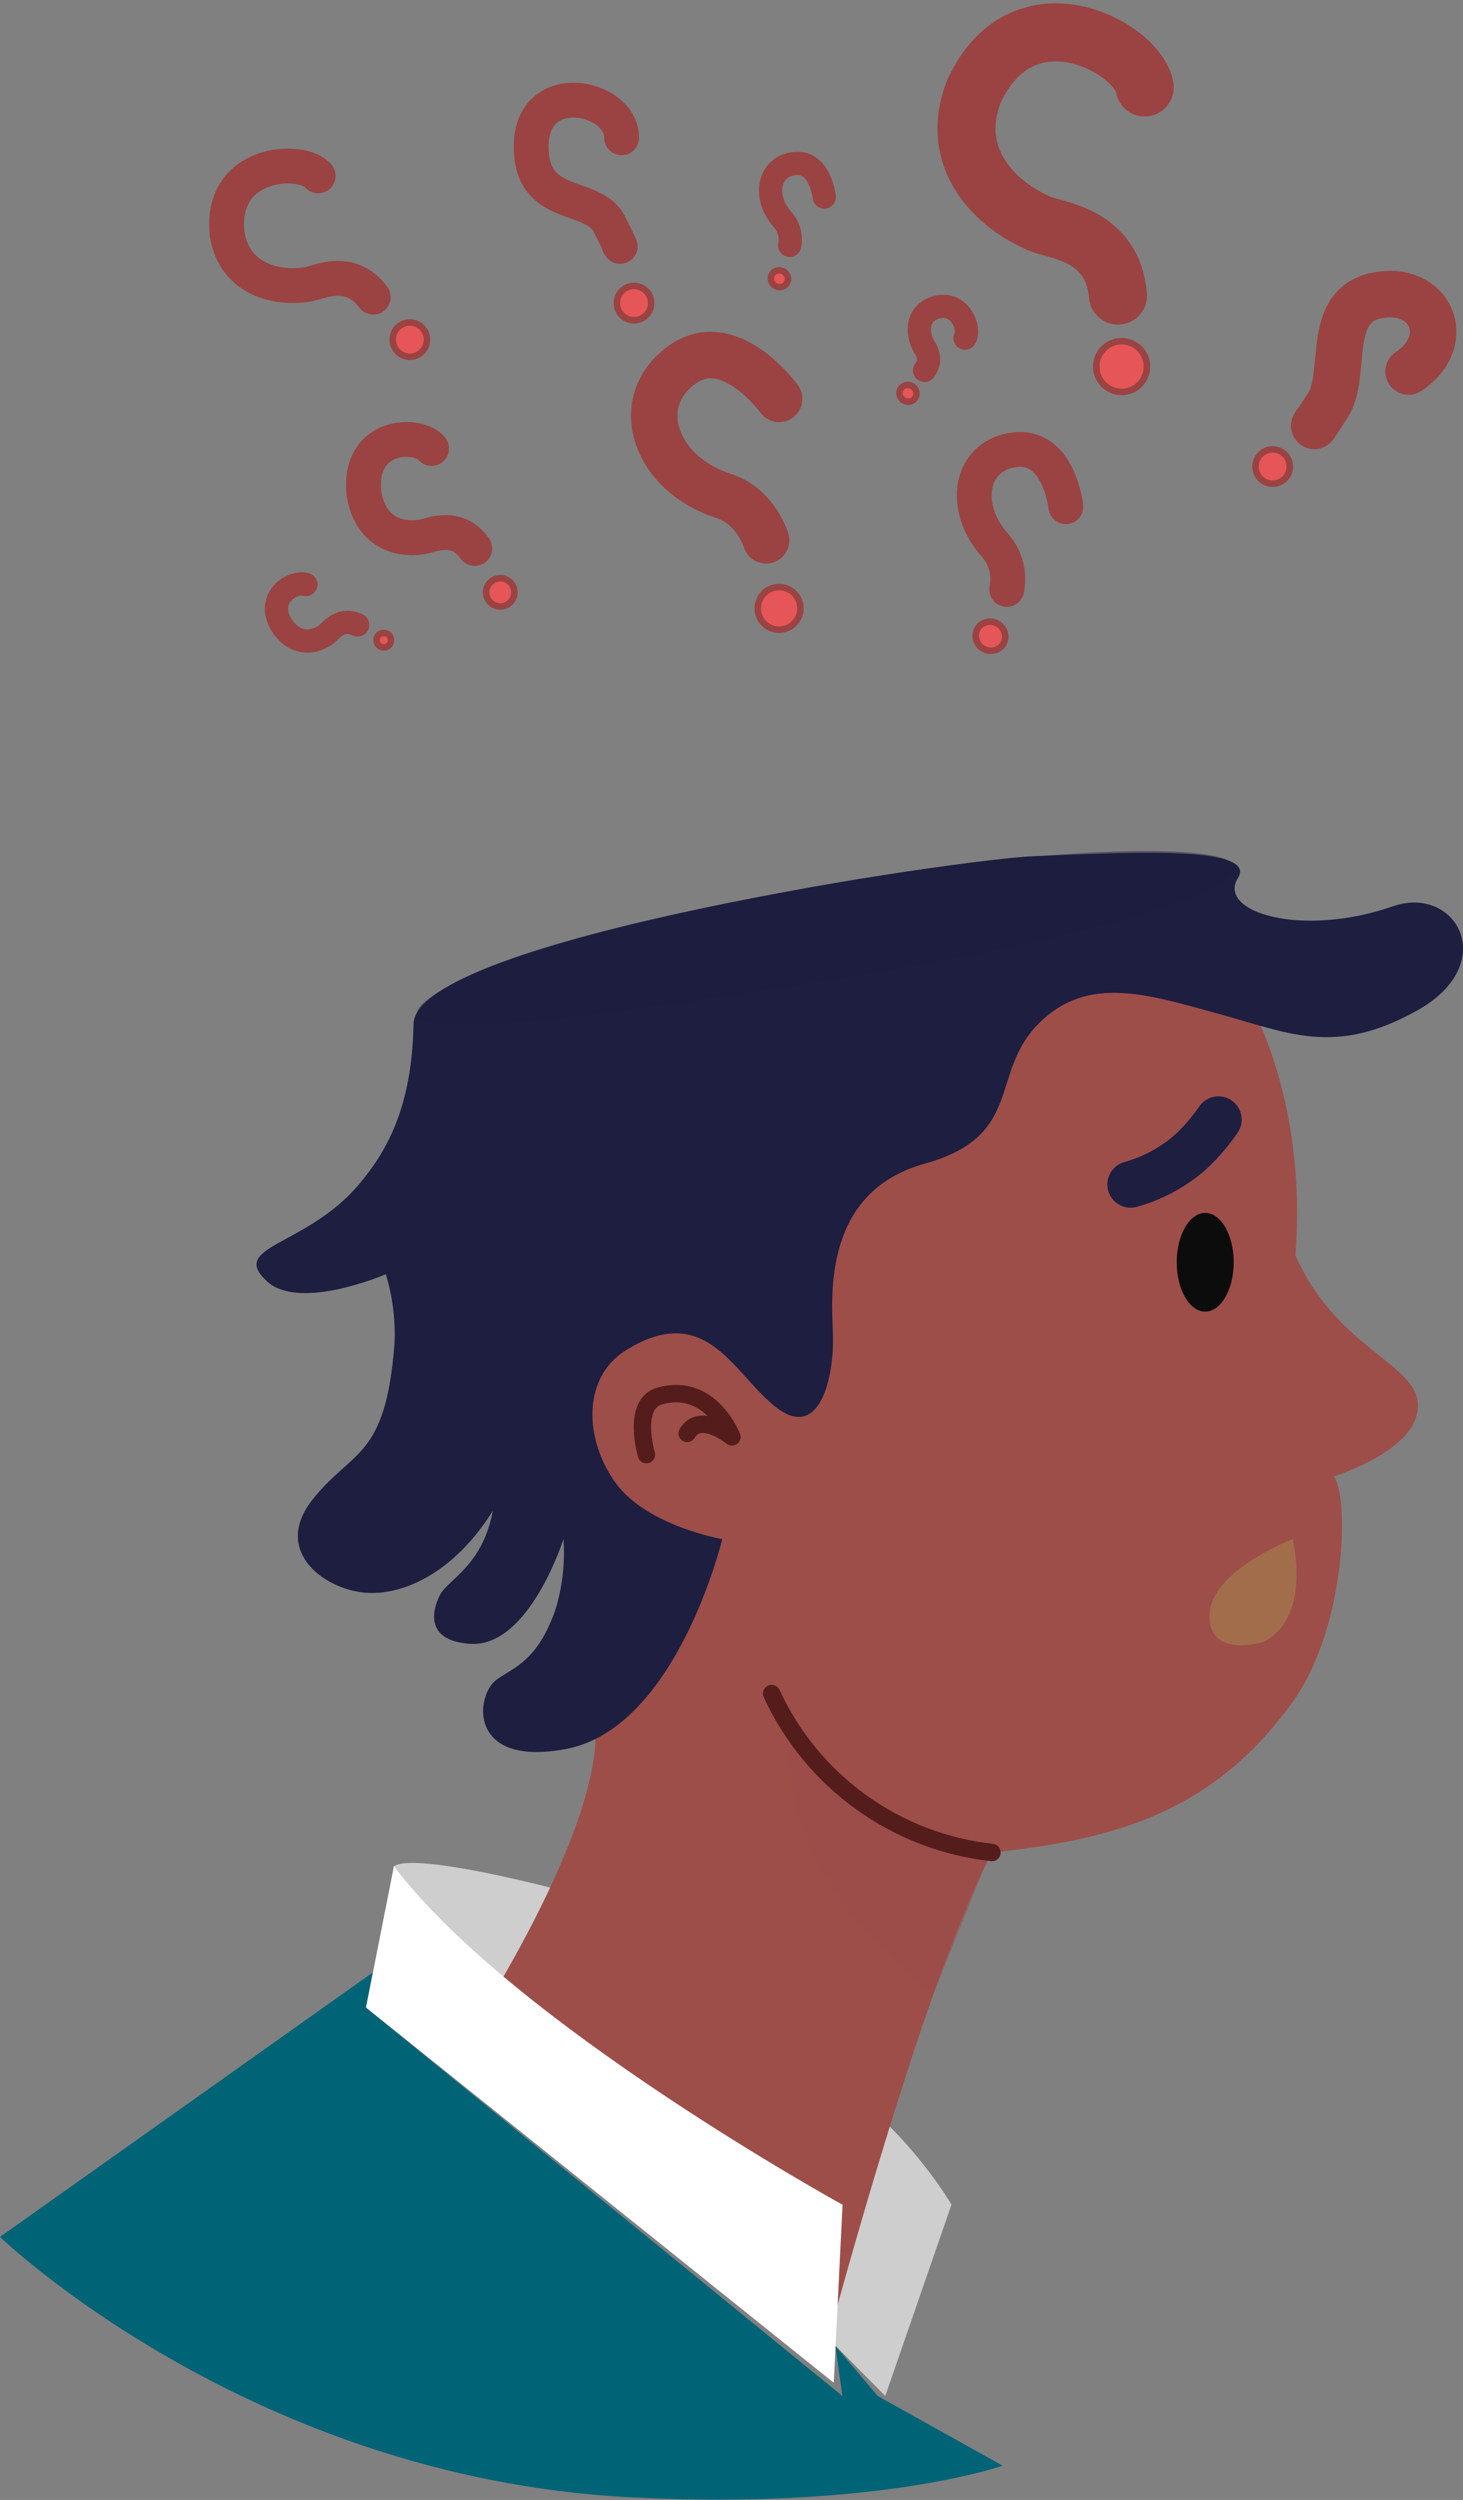 <svg width="226" height="386" viewBox="0 0 226 386" fill="none" xmlns="http://www.w3.org/2000/svg">
<rect x="0" y="0" width="226" height="386" fill="#808080" stroke="none"/>
<path d="M176.829 13.495C175.804 7.343 158.157 -2.306 150.508 13.987C146.253 24.548 154.076 31.89 160.823 34.617C163.438 35.643 171.897 36.289 172.707 45.64" stroke="#C05452" stroke-width="8.97" stroke-linecap="round" stroke-linejoin="round"/>
<path d="M176.829 13.495C175.804 7.343 158.157 -2.306 150.508 13.987C146.253 24.548 154.076 31.89 160.823 34.617C163.438 35.643 171.897 36.289 172.707 45.64" stroke="black" stroke-opacity="0.2" stroke-width="8.97" stroke-linecap="round" stroke-linejoin="round"/>
<path d="M49.154 27.154C46.559 24.149 33.773 24.836 35.096 36.208C36.306 43.324 42.991 44.687 47.554 43.898C49.318 43.6 54.096 41.099 57.654 45.877" stroke="#C05452" stroke-width="5.38" stroke-linecap="round" stroke-linejoin="round"/>
<path d="M49.154 27.154C46.559 24.149 33.773 24.836 35.096 36.208C36.306 43.324 42.991 44.687 47.554 43.898C49.318 43.6 54.096 41.099 57.654 45.877" stroke="black" stroke-opacity="0.2" stroke-width="5.38" stroke-linecap="round" stroke-linejoin="round"/>
<path d="M149.073 52.202C149.955 50.93 148.355 46.05 144.161 47.608C141.567 48.705 141.752 51.392 142.521 53.084C142.818 53.73 144.264 55.35 142.818 57.185" stroke="#C05452" stroke-width="3.59" stroke-linecap="round" stroke-linejoin="round"/>
<path d="M149.073 52.202C149.955 50.93 148.355 46.05 144.161 47.608C141.567 48.705 141.752 51.392 142.521 53.084C142.818 53.73 144.264 55.35 142.818 57.185" stroke="black" stroke-opacity="0.2" stroke-width="3.59" stroke-linecap="round" stroke-linejoin="round"/>
<path d="M169.342 56.601C169.342 58.766 171.097 60.52 173.262 60.52C175.426 60.52 177.181 58.766 177.181 56.601C177.181 54.436 175.426 52.682 173.262 52.682C171.097 52.682 169.342 54.436 169.342 56.601Z" fill="#E65557"/>
<path d="M169.342 56.601C169.342 58.766 171.097 60.52 173.262 60.52C175.426 60.52 177.181 58.766 177.181 56.601C177.181 54.436 175.426 52.682 173.262 52.682C171.097 52.682 169.342 54.436 169.342 56.601Z" stroke="#C05452"/>
<path d="M169.342 56.601C169.342 58.766 171.097 60.52 173.262 60.52C175.426 60.52 177.181 58.766 177.181 56.601C177.181 54.436 175.426 52.682 173.262 52.682C171.097 52.682 169.342 54.436 169.342 56.601Z" stroke="black" stroke-opacity="0.2"/>
<path d="M95.292 46.799C95.292 48.262 96.477 49.447 97.94 49.447C99.402 49.447 100.588 48.262 100.588 46.799C100.588 45.337 99.402 44.151 97.94 44.151C96.477 44.151 95.292 45.337 95.292 46.799Z" fill="#E65557"/>
<path d="M95.292 46.799C95.292 48.262 96.477 49.447 97.94 49.447C99.402 49.447 100.588 48.262 100.588 46.799C100.588 45.337 99.402 44.151 97.94 44.151C96.477 44.151 95.292 45.337 95.292 46.799Z" stroke="#C05452"/>
<path d="M95.292 46.799C95.292 48.262 96.477 49.447 97.94 49.447C99.402 49.447 100.588 48.262 100.588 46.799C100.588 45.337 99.402 44.151 97.94 44.151C96.477 44.151 95.292 45.337 95.292 46.799Z" stroke="black" stroke-opacity="0.2"/>
<path d="M60.666 52.438C60.666 53.9 61.851 55.086 63.314 55.086C64.776 55.086 65.961 53.9 65.961 52.438C65.961 50.975 64.776 49.79 63.314 49.79C61.851 49.79 60.666 50.975 60.666 52.438Z" fill="#E65557"/>
<path d="M60.666 52.438C60.666 53.9 61.851 55.086 63.314 55.086C64.776 55.086 65.961 53.9 65.961 52.438C65.961 50.975 64.776 49.79 63.314 49.79C61.851 49.79 60.666 50.975 60.666 52.438Z" stroke="#C05452"/>
<path d="M60.666 52.438C60.666 53.9 61.851 55.086 63.314 55.086C64.776 55.086 65.961 53.9 65.961 52.438C65.961 50.975 64.776 49.79 63.314 49.79C61.851 49.79 60.666 50.975 60.666 52.438Z" stroke="black" stroke-opacity="0.2"/>
<path d="M117.059 93.936C117.059 95.755 118.534 97.229 120.353 97.229C122.172 97.229 123.647 95.755 123.647 93.936C123.647 92.116 122.172 90.642 120.353 90.642C118.534 90.642 117.059 92.116 117.059 93.936Z" fill="#E65557"/>
<path d="M117.059 93.936C117.059 95.755 118.534 97.229 120.353 97.229C122.172 97.229 123.647 95.755 123.647 93.936C123.647 92.116 122.172 90.642 120.353 90.642C118.534 90.642 117.059 92.116 117.059 93.936Z" stroke="#C05452"/>
<path d="M117.059 93.936C117.059 95.755 118.534 97.229 120.353 97.229C122.172 97.229 123.647 95.755 123.647 93.936C123.647 92.116 122.172 90.642 120.353 90.642C118.534 90.642 117.059 92.116 117.059 93.936Z" stroke="black" stroke-opacity="0.2"/>
<path d="M120.353 61.585C120.353 61.585 112.621 50.829 105.167 56.458C97.333 62.364 101.383 73.274 111.76 76.566C116.784 78.165 118.343 83.426 118.343 83.426" stroke="#C05452" stroke-width="7.18" stroke-linecap="round" stroke-linejoin="round"/>
<path d="M120.353 61.585C120.353 61.585 112.621 50.829 105.167 56.458C97.333 62.364 101.383 73.274 111.76 76.566C116.784 78.165 118.343 83.426 118.343 83.426" stroke="black" stroke-opacity="0.2" stroke-width="7.18" stroke-linecap="round" stroke-linejoin="round"/>
<path d="M151.021 97.07C150.406 98.122 150.773 99.507 151.88 100.154C152.986 100.802 154.374 100.445 154.989 99.394C155.605 98.343 155.237 96.958 154.131 96.31C153.024 95.662 151.637 96.019 151.021 97.07Z" fill="#E65557"/>
<path d="M151.021 97.07C150.406 98.122 150.773 99.507 151.88 100.154C152.986 100.802 154.374 100.445 154.989 99.394C155.605 98.343 155.237 96.958 154.131 96.31C153.024 95.662 151.637 96.019 151.021 97.07Z" stroke="#C05452"/>
<path d="M151.021 97.07C150.406 98.122 150.773 99.507 151.88 100.154C152.986 100.802 154.374 100.445 154.989 99.394C155.605 98.343 155.237 96.958 154.131 96.31C153.024 95.662 151.637 96.019 151.021 97.07Z" stroke="black" stroke-opacity="0.2"/>
<path d="M119.255 42.363C118.903 42.964 119.11 43.767 119.758 44.146C120.406 44.526 121.208 44.313 121.559 43.713C121.911 43.112 121.704 42.309 121.056 41.93C120.408 41.55 119.606 41.763 119.255 42.363Z" fill="#E65557"/>
<path d="M119.255 42.363C118.903 42.964 119.11 43.767 119.758 44.146C120.406 44.526 121.208 44.313 121.559 43.713C121.911 43.112 121.704 42.309 121.056 41.93C120.408 41.55 119.606 41.763 119.255 42.363Z" stroke="#C05452"/>
<path d="M119.255 42.363C118.903 42.964 119.11 43.767 119.758 44.146C120.406 44.526 121.208 44.313 121.559 43.713C121.911 43.112 121.704 42.309 121.056 41.93C120.408 41.55 119.606 41.763 119.255 42.363Z" stroke="black" stroke-opacity="0.2"/>
<path d="M139.111 60.058C138.759 60.659 138.966 61.462 139.614 61.841C140.262 62.221 141.064 62.008 141.416 61.408C141.767 60.807 141.56 60.004 140.912 59.625C140.264 59.245 139.462 59.458 139.111 60.058Z" fill="#E65557"/>
<path d="M139.111 60.058C138.759 60.659 138.966 61.462 139.614 61.841C140.262 62.221 141.064 62.008 141.416 61.408C141.767 60.807 141.56 60.004 140.912 59.625C140.264 59.245 139.462 59.458 139.111 60.058Z" stroke="#C05452"/>
<path d="M139.111 60.058C138.759 60.659 138.966 61.462 139.614 61.841C140.262 62.221 141.064 62.008 141.416 61.408C141.767 60.807 141.56 60.004 140.912 59.625C140.264 59.245 139.462 59.458 139.111 60.058Z" stroke="black" stroke-opacity="0.2"/>
<path d="M164.65 78.239C164.65 78.239 163.625 68.713 156.888 69.431C149.772 70.159 148.388 78.403 153.812 84.309C154.582 85.225 155.135 86.302 155.432 87.461C155.728 88.621 155.76 89.832 155.524 91.004" stroke="#C05452" stroke-width="5.38" stroke-linecap="round" stroke-linejoin="round"/>
<path d="M164.65 78.239C164.65 78.239 163.625 68.713 156.888 69.431C149.772 70.159 148.388 78.403 153.812 84.309C154.582 85.225 155.135 86.302 155.432 87.461C155.728 88.621 155.76 89.832 155.524 91.004" stroke="black" stroke-opacity="0.2" stroke-width="5.38" stroke-linecap="round" stroke-linejoin="round"/>
<path d="M127.326 30.424C127.326 30.424 126.732 24.846 122.784 25.246C118.621 25.686 117.811 30.516 120.959 33.971C121.414 34.505 121.742 35.134 121.92 35.813C122.097 36.491 122.119 37.2 121.984 37.888" stroke="#C05452" stroke-width="3.59" stroke-linecap="round" stroke-linejoin="round"/>
<path d="M127.326 30.424C127.326 30.424 126.732 24.846 122.784 25.246C118.621 25.686 117.811 30.516 120.959 33.971C121.414 34.505 121.742 35.134 121.92 35.813C122.097 36.491 122.119 37.2 121.984 37.888" stroke="black" stroke-opacity="0.2" stroke-width="3.59" stroke-linecap="round" stroke-linejoin="round"/>
<path d="M96.031 21.279C96.031 14.799 82.322 11.948 82.066 22.304C81.81 32.66 91.592 29.554 94.135 34.609C96.677 39.664 95.57 37.685 95.57 37.685" stroke="#C05452" stroke-width="5.38" stroke-linecap="round" stroke-linejoin="round"/>
<path d="M96.031 21.279C96.031 14.799 82.322 11.948 82.066 22.304C81.81 32.66 91.592 29.554 94.135 34.609C96.677 39.664 95.57 37.685 95.57 37.685" stroke="black" stroke-opacity="0.2" stroke-width="5.38" stroke-linecap="round" stroke-linejoin="round"/>
<path d="M196.223 69.417C194.776 69.624 193.77 70.965 193.977 72.412C194.183 73.86 195.525 74.866 196.972 74.659C198.42 74.452 199.426 73.111 199.219 71.663C199.012 70.216 197.671 69.21 196.223 69.417Z" fill="#E65557"/>
<path d="M196.223 69.417C194.776 69.624 193.77 70.965 193.977 72.412C194.183 73.86 195.525 74.866 196.972 74.659C198.42 74.452 199.426 73.111 199.219 71.663C199.012 70.216 197.671 69.21 196.223 69.417Z" stroke="#C05452"/>
<path d="M196.223 69.417C194.776 69.624 193.77 70.965 193.977 72.412C194.183 73.86 195.525 74.866 196.972 74.659C198.42 74.452 199.426 73.111 199.219 71.663C199.012 70.216 197.671 69.21 196.223 69.417Z" stroke="black" stroke-opacity="0.2"/>
<path d="M217.588 57.368C224.848 52.498 220.91 43.885 212.584 45.648C204.638 47.33 208.206 57.779 205.13 62.577C202.054 67.376 203.233 65.356 203.233 65.356" stroke="#C05452" stroke-width="7.18" stroke-linecap="round" stroke-linejoin="round"/>
<path d="M217.588 57.368C224.848 52.498 220.91 43.885 212.584 45.648C204.638 47.33 208.206 57.779 205.13 62.577C202.054 67.376 203.233 65.356 203.233 65.356" stroke="black" stroke-opacity="0.2" stroke-width="7.18" stroke-linecap="round" stroke-linejoin="round"/>
<path d="M66.666 69.244C64.615 66.752 55.294 66.834 56.217 76.145C57.12 81.969 61.344 83.497 65.138 82.912C66.573 82.686 70.531 80.718 73.341 84.676" stroke="#C05452" stroke-width="5.38" stroke-linecap="round" stroke-linejoin="round"/>
<path d="M66.666 69.244C64.615 66.752 55.294 66.834 56.217 76.145C57.12 81.969 61.344 83.497 65.138 82.912C66.573 82.686 70.531 80.718 73.341 84.676" stroke="black" stroke-opacity="0.2" stroke-width="5.38" stroke-linecap="round" stroke-linejoin="round"/>
<path d="M75.092 91.463C75.092 92.67 76.071 93.649 77.279 93.649C78.486 93.649 79.465 92.67 79.465 91.463C79.465 90.255 78.486 89.276 77.279 89.276C76.071 89.276 75.092 90.255 75.092 91.463Z" fill="#E65557"/>
<path d="M75.092 91.463C75.092 92.67 76.071 93.649 77.279 93.649C78.486 93.649 79.465 92.67 79.465 91.463C79.465 90.255 78.486 89.276 77.279 89.276C76.071 89.276 75.092 90.255 75.092 91.463Z" stroke="#C05452"/>
<path d="M75.092 91.463C75.092 92.67 76.071 93.649 77.279 93.649C78.486 93.649 79.465 92.67 79.465 91.463C79.465 90.255 78.486 89.276 77.279 89.276C76.071 89.276 75.092 90.255 75.092 91.463Z" stroke="black" stroke-opacity="0.2"/>
<path d="M47.255 90.254C45.429 89.557 40.579 92.305 43.758 96.909C45.932 99.728 48.618 99.267 50.423 97.934C51.12 97.401 52.607 95.217 55.252 96.488" stroke="#C05452" stroke-width="3.59" stroke-linecap="round" stroke-linejoin="round"/>
<path d="M47.255 90.254C45.429 89.557 40.579 92.305 43.758 96.909C45.932 99.728 48.618 99.267 50.423 97.934C51.12 97.401 52.607 95.217 55.252 96.488" stroke="black" stroke-opacity="0.2" stroke-width="3.59" stroke-linecap="round" stroke-linejoin="round"/>
<path d="M58.164 98.844C58.164 99.463 58.665 99.964 59.284 99.964C59.902 99.964 60.404 99.463 60.404 98.844C60.404 98.226 59.902 97.724 59.284 97.724C58.665 97.724 58.164 98.226 58.164 98.844Z" fill="#E65557"/>
<path d="M58.164 98.844C58.164 99.463 58.665 99.964 59.284 99.964C59.902 99.964 60.404 99.463 60.404 98.844C60.404 98.226 59.902 97.724 59.284 97.724C58.665 97.724 58.164 98.226 58.164 98.844Z" stroke="#C05452"/>
<path d="M58.164 98.844C58.164 99.463 58.665 99.964 59.284 99.964C59.902 99.964 60.404 99.463 60.404 98.844C60.404 98.226 59.902 97.724 59.284 97.724C58.665 97.724 58.164 98.226 58.164 98.844Z" stroke="black" stroke-opacity="0.2"/>
<path d="M57.602 304.548L-1.52588e-05 345.388C-1.52588e-05 345.388 38.379 382.417 96.993 385.569C135.447 387.618 154.875 380.706 154.875 380.706L135.595 369.959L129.053 362.24L130.131 369.959L56.516 309.971L57.577 304.548" fill="#006376"/>
<path d="M87.209 292.016C87.209 292.016 64.259 285.869 60.877 288.148C57.495 290.427 136.755 369.943 136.755 369.943L146.984 340.401C146.984 340.401 140.162 328.585 128.576 321.088C116.989 313.592 87.209 292.016 87.209 292.016Z" fill="#CECECE"/>
<path d="M193.97 156.766C193.97 156.766 201.92 171.488 200.101 193.796C207.104 209.678 221.233 210.748 218.739 218.837C217.571 222.614 212.156 225.897 206.034 227.979C208.503 231.122 207.927 251.53 199.509 263.042C187.445 279.5 172.995 283.968 153.254 286.033C142.845 305.346 128.189 360.299 128.189 360.299L70.126 317.575C70.126 317.575 93.142 283.688 91.982 266.292C90.822 248.897 86.674 215.273 76.059 211.776C65.444 208.279 137.331 147.534 155.344 143.419C173.357 139.305 193.97 156.766 193.97 156.766Z" fill="#9D4E49"/>
<path d="M186.178 202.519C183.746 202.519 181.775 199.107 181.775 194.899C181.775 190.69 183.746 187.279 186.178 187.279C188.609 187.279 190.58 190.69 190.58 194.899C190.58 199.107 188.609 202.519 186.178 202.519Z" fill="#0C0C0C"/>
<g style="mix-blend-mode:multiply">
<path d="M186.828 249.595C186.886 256.088 195.057 253.537 195.057 253.537C195.057 253.537 202.348 251.184 199.723 237.614C199.78 237.614 186.754 242.535 186.828 249.595Z" fill="#A26D4B"/>
</g>
<path d="M188.219 172.87C188.219 172.87 185.338 177.231 181.767 179.544C179.602 181.049 177.198 182.178 174.657 182.885" stroke="#1D1E40" stroke-width="7.18" stroke-linecap="round" stroke-linejoin="round"/>
<path opacity="0.52" d="M144.219 307.815C144.219 307.815 119.812 290.938 122.1 267.312C134.986 286.626 152.769 286.568 152.769 286.568L144.219 307.815Z" fill="#9D4E49"/>
<path d="M119.203 261.495C122.277 268.174 127.027 273.944 132.991 278.244C138.955 282.544 145.93 285.227 153.238 286.034" stroke="#541D1C" stroke-width="2.69" stroke-linecap="round" stroke-linejoin="round"/>
<path d="M160.38 158.107C152.777 165.826 158.257 175.388 142.795 179.692C127.333 183.995 128.403 199.688 128.666 205.818C128.93 211.949 126.922 222.367 120.224 217.536C113.525 212.706 109.411 200.56 96.689 208.484C89.793 212.78 90.32 222.474 95.167 229.057C100.013 235.64 111.567 237.648 111.567 237.648C111.567 237.648 104.556 266.868 87.382 270.061C72.192 272.892 73.442 261.75 76.685 259.363C79.474 257.356 82.914 256.549 85.736 248.748C86.869 245.158 87.313 241.386 87.045 237.631C87.045 237.631 81.745 254.393 72.653 253.817C65.592 253.356 66.761 248.617 67.97 246.255C69.18 243.893 74.553 241.795 76.125 233.278C70.093 242.963 61.889 246.683 55.759 245.843C49.628 245.004 42.165 239.26 48.303 231.509C54.442 223.757 59.585 225.321 60.943 207.439C61.107 203.823 60.654 200.206 59.602 196.742C59.602 196.742 46.312 202.502 41.235 197.836C35.269 192.315 47.225 192.545 55.421 182.909C59.585 177.972 63.65 171.183 63.88 158.116C64.111 145.048 148.811 132.54 159.887 132.187C170.963 131.833 194.579 130.212 191.247 135.536C187.914 140.86 201.08 144.826 215.176 139.938C224.944 136.556 231.807 148.784 218.986 155.984C206.166 163.185 198.965 159.457 188.186 156.519C177.406 153.582 167.984 150.389 160.38 158.107Z" fill="#1D1E40"/>
<path d="M99.857 224.597C99.857 224.597 97.528 216.754 101.931 215.545C109.781 213.331 113.064 221.865 113.064 221.865C113.064 221.865 108.201 217.865 106.152 221.322" stroke="#541D1C" stroke-width="2.69" stroke-linecap="round" stroke-linejoin="round"/>
<path opacity="0.45" d="M64.423 156.676C65.057 160.659 94.442 156.676 129.168 151.154C163.894 145.633 191.551 137.988 190.884 133.964C190.218 129.94 161.475 130.541 126.848 136.696C87.439 143.715 63.79 152.693 64.423 156.676Z" fill="#1D1E40"/>
<path d="M60.852 288.156L56.54 309.971L128.798 367.91L130.156 340.418C130.156 340.418 79.252 312.464 60.852 288.156Z" fill="white"/>
</svg>
